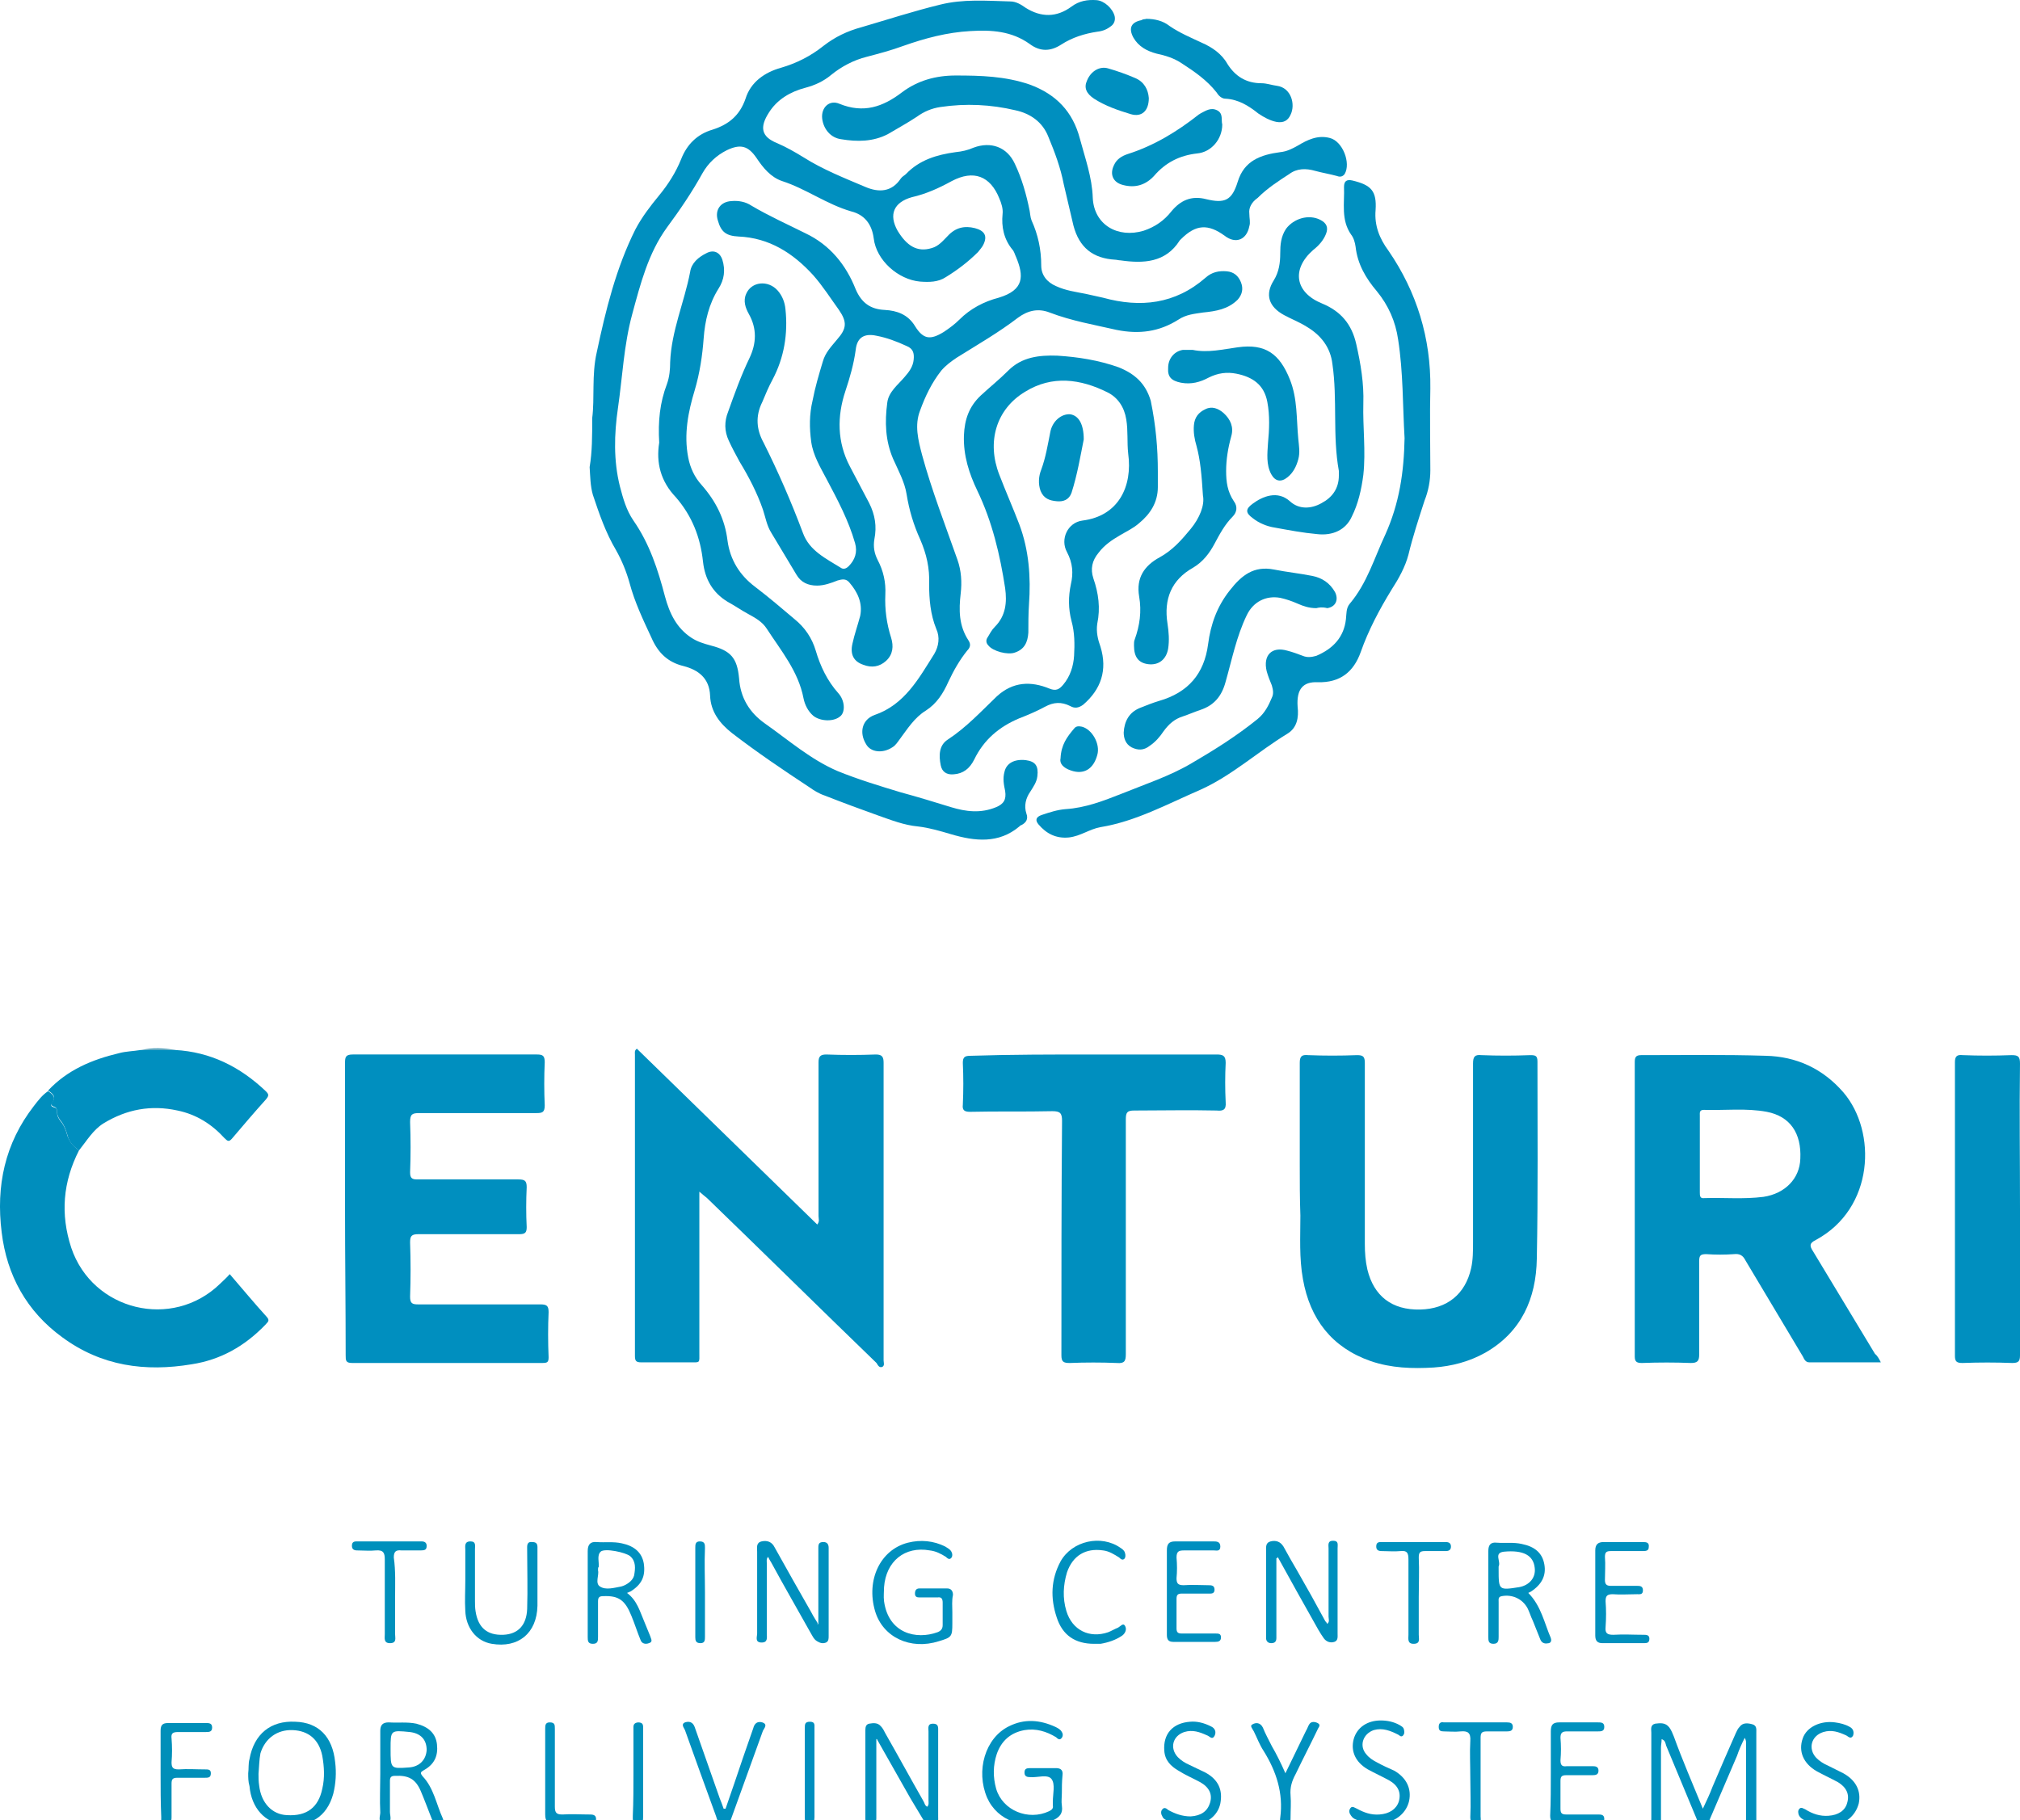<?xml version="1.0" encoding="utf-8"?>
<!-- Generator: Adobe Illustrator 16.0.0, SVG Export Plug-In . SVG Version: 6.00 Build 0)  -->
<!DOCTYPE svg PUBLIC "-//W3C//DTD SVG 1.1//EN" "http://www.w3.org/Graphics/SVG/1.1/DTD/svg11.dtd">
<svg version="1.1" id="Calque_1" xmlns="http://www.w3.org/2000/svg" xmlns:xlink="http://www.w3.org/1999/xlink" x="0px" y="0px"
	 width="1000px" height="901.338px" viewBox="0 48.035 1000 901.338" enable-background="new 0 48.035 1000 901.338"
	 xml:space="preserve">
<g>
	<path fill="#008FBF" d="M293.173,255.088c1.274-9.885-0.32-21.366,2.232-32.528c4.465-21.05,9.567-41.781,19.136-60.916
		c3.188-6.059,7.333-11.481,11.798-16.903c4.467-5.423,8.292-11.482,10.843-17.859c2.87-7.336,7.976-12.439,15.629-14.67
		c7.974-2.551,13.393-7.017,16.266-15.31c2.55-8.292,9.566-13.076,17.539-15.309c7.654-2.23,14.671-5.739,21.05-10.841
		c5.739-4.466,11.799-7.335,18.815-9.249c13.074-3.826,25.832-7.973,38.906-11.162c11.482-2.87,22.961-1.914,34.764-1.593
		c2.866,0,5.423,1.593,7.652,3.188c7.654,4.783,15.311,4.783,22.646-0.638c3.826-2.87,7.973-3.506,12.438-3.189
		c3.828,0.319,7.976,4.147,8.931,7.973c0.32,1.595,0,3.189-1.277,4.466c-2.234,1.914-4.464,2.87-7.335,3.188
		c-6.379,0.956-12.438,2.871-17.859,6.379c-5.421,3.509-10.523,3.509-15.627-0.32c-8.929-6.377-18.816-7.017-29.341-6.377
		c-11.479,0.638-22.324,3.508-33.168,7.336c-6.058,2.23-12.12,3.826-18.178,5.42c-6.382,1.594-12.438,4.783-17.541,8.93
		c-3.825,3.189-7.975,5.103-12.757,6.379c-7.334,1.914-14.03,5.739-18.179,12.438c-4.467,7.015-3.828,11.798,4.147,14.988
		c4.463,1.914,8.928,4.467,13.074,7.019c9.566,6.059,20.092,10.205,30.615,14.668c6.697,2.87,13.078,2.553,17.539-4.147
		c0.641-0.956,1.916-1.593,2.554-2.232c6.696-7.016,15.311-9.568,24.557-10.841c3.19-0.321,6.061-0.959,8.932-2.233
		c8.611-3.189,16.583-0.32,20.41,7.973c3.511,7.334,5.74,15.307,7.338,23.279c0.319,1.597,0.319,3.189,0.955,4.784
		c3.191,7.015,4.785,14.353,4.785,22.324c0,4.784,2.873,8.292,7.334,10.205c4.784,2.232,9.886,2.871,14.67,3.827
		c2.873,0.637,5.741,1.275,8.612,1.914c18.497,5.103,35.717,3.189,50.709-9.887c3.187-2.87,6.694-3.507,10.523-3.189
		c3.505,0.32,5.739,2.233,7.017,5.422c1.274,3.189,0.636,6.059-1.594,8.61c-4.783,4.783-10.844,5.739-17.221,6.377
		c-4.148,0.639-8.294,0.958-12.123,3.511c-9.563,6.059-19.451,7.333-30.612,5.101c-11.162-2.551-22.324-4.465-33.168-8.612
		c-5.741-2.23-10.843-0.956-15.631,2.553c-9.566,7.335-20.09,13.395-30.296,19.771c-2.869,1.914-5.422,3.828-7.652,6.379
		c-4.783,6.059-7.975,12.755-10.526,19.774c-2.869,7.335-0.954,14.668,0.958,22.005c4.783,17.541,11.479,34.763,17.539,51.984
		c1.915,5.422,2.231,11.162,1.595,16.584c-0.957,8.292-0.957,15.947,3.826,23.28c1.276,1.914,0.958,3.508-0.636,5.103
		c-3.827,4.783-6.697,9.886-9.25,15.308c-2.551,5.74-5.739,10.843-11.162,14.352c-5.739,3.508-9.247,9.248-13.074,14.351
		c-0.956,1.275-1.914,2.87-3.509,3.826c-4.783,3.191-10.844,2.553-13.076-1.593c-3.507-5.739-1.913-12.12,4.148-14.351
		c14.988-5.103,22.005-18.18,29.656-30.298c2.233-3.828,2.869-8.292,0.957-12.438c-2.868-7.015-3.509-14.671-3.509-22.007
		c0.32-7.973-1.273-14.988-4.465-22.324c-3.188-7.015-5.421-14.351-6.697-22.323c-0.954-6.059-4.146-11.799-6.696-17.541
		c-3.824-8.931-4.146-18.178-2.869-27.746c0.639-5.422,5.422-8.931,8.611-12.756c2.232-2.552,4.146-5.103,4.466-8.611
		c0.319-3.189-0.32-5.423-3.508-6.697c-4.784-2.232-9.888-4.146-14.989-5.102c-6.061-1.277-9.566,0.956-10.206,7.015
		c-0.956,7.019-2.871,13.714-5.104,20.41c-4.146,12.439-4.146,25.197,2.232,37.314c3.189,6.06,6.38,12.118,9.567,18.179
		c2.87,5.74,3.826,11.481,2.553,17.859c-0.641,3.826,0,7.019,1.593,10.206c2.872,5.422,4.146,11.162,3.829,17.221
		c-0.32,7.335,0.636,14.351,2.87,21.367c1.273,4.146,0.954,8.292-2.554,11.482c-3.19,2.87-7.018,3.506-11.161,1.914
		c-4.785-1.595-6.697-5.103-5.424-10.526c0.956-4.464,2.554-8.929,3.826-13.712c1.276-6.38-1.275-11.799-5.421-16.584
		c-1.595-1.914-3.507-1.595-5.741-0.958c-3.188,1.277-6.694,2.55-10.206,2.55c-4.465,0-7.972-1.592-10.204-5.422
		c-4.146-7.014-8.293-13.712-12.438-20.728c-2.232-3.508-2.869-7.655-4.146-11.48c-2.869-8.292-7.018-16.265-11.481-23.601
		c-1.912-3.507-3.828-7.015-5.421-10.525c-2.23-4.782-2.23-9.565-0.318-14.351c3.188-8.931,6.376-17.859,10.524-26.47
		c3.507-7.335,3.824-14.67-0.32-22.005c-1.596-2.87-2.87-6.38-1.273-9.887c2.549-6.059,10.841-7.02,15.627-1.597
		c2.229,2.553,3.507,5.74,3.822,9.25c1.278,12.118-0.637,23.918-6.377,34.761c-1.911,3.51-3.509,7.335-5.102,11.162
		c-3.507,7.017-2.87,13.712,0.637,20.094c7.337,14.668,13.716,29.338,19.455,44.648c3.188,8.93,11.48,12.757,19.134,17.541
		c1.274,0.636,2.554,0,3.509-0.956c3.188-3.189,4.468-7.019,3.188-11.482c-3.188-11.161-8.611-21.367-14.032-31.573
		c-3.188-6.059-6.697-11.799-7.654-18.496c-0.955-7.019-0.955-13.714,0.64-20.412c1.275-6.695,3.188-13.077,5.104-19.454
		c1.274-4.465,4.145-7.336,7.017-10.843c4.782-5.422,5.102-8.612,0.956-14.67c-4.148-5.739-7.973-11.798-12.759-17.221
		c-9.886-10.842-21.687-18.498-36.994-19.135c-6.063-0.319-8.609-2.232-10.206-7.975c-1.596-5.103,1.274-9.249,6.696-9.569
		c3.51-0.319,7.019,0.32,9.889,2.233c8.61,5.102,17.858,9.248,26.789,13.712c12.119,5.739,20.092,15.628,24.877,27.746
		c2.869,6.697,7.335,9.886,14.351,10.206c6.063,0.318,11.48,2.232,14.989,7.972c4.146,6.698,7.652,7.018,14.351,2.871
		c2.87-1.914,5.421-3.828,7.653-6.059c5.423-5.422,12.12-8.93,19.455-10.842c12.754-3.829,12.438-10.843,8.609-20.095
		c-0.637-1.275-0.957-2.87-1.912-3.826c-4.146-5.103-5.42-11.162-4.784-17.541c0.321-2.552-0.638-5.422-1.595-7.655
		c-4.466-11.162-12.758-14.351-23.6-8.609c-6.377,3.506-12.758,6.379-19.772,7.973c-8.929,2.552-11.48,8.611-7.017,16.583
		c4.465,7.335,9.566,10.843,16.901,8.611c3.511-0.958,5.741-3.828,7.976-6.058c3.825-4.147,8.292-5.103,13.396-3.828
		c4.785,1.276,6.379,3.828,4.146,8.292c-0.639,1.277-1.595,2.233-2.553,3.508c-4.783,4.785-10.206,8.932-15.947,12.439
		c-3.825,2.552-8.292,2.552-12.757,2.233c-10.842-0.958-21.688-10.526-22.962-21.368c-0.956-7.335-4.783-11.799-11.162-13.395
		c-12.12-3.507-22.324-11.162-34.123-14.988c-5.742-1.914-9.566-6.699-12.758-11.48c-4.146-6.063-7.972-7.021-14.669-3.829
		c-5.104,2.551-9.25,6.38-12.12,11.482c-5.103,9.25-11.162,18.178-17.541,26.79c-9.248,12.756-13.075,27.746-17.22,43.054
		c-4.148,15.307-4.784,30.935-7.019,46.243c-1.912,13.078-2.231,26.152,0.958,38.912c1.594,6.059,3.188,11.798,6.697,16.903
		c7.972,11.48,12.12,24.235,15.625,37.63c2.233,8.292,5.741,15.628,13.075,20.412c2.87,1.912,6.061,2.87,9.567,3.826
		c9.886,2.553,13.075,6.061,14.031,16.265c0.64,9.567,5.103,16.903,12.757,22.323c11.801,8.292,22.644,17.862,36.037,23.602
		c10.206,4.146,20.729,7.334,31.256,10.521c8.291,2.233,16.583,4.783,24.875,7.336c7.333,2.232,14.673,3.188,22.323,0
		c3.827-1.593,5.104-3.826,4.468-7.975c-0.641-3.189-1.277-6.06-0.321-9.566c0.958-4.146,4.783-6.379,10.524-5.739
		c4.783,0.636,6.38,2.87,5.744,7.974c-0.32,2.869-1.915,5.102-3.51,7.651c-2.234,3.189-3.19,7.02-1.916,10.842
		c0.961,2.554,0,4.468-2.548,5.74c-0.318,0-0.637,0.318-0.956,0.642c-10.207,8.608-22.006,7.334-33.809,3.825
		c-5.422-1.595-10.843-3.189-16.266-3.825c-7.016-0.642-13.391-3.192-19.771-5.424c-8.933-3.189-17.541-6.379-26.47-9.886
		c-2.868-0.956-5.422-2.552-7.655-4.145c-13.076-8.614-25.833-17.223-38.271-26.79c-6.06-4.784-10.523-10.525-10.841-18.499
		c-0.321-8.611-5.742-12.756-13.078-14.67c-7.972-1.914-12.757-6.697-15.945-14.032c-4.146-8.931-8.292-17.542-10.844-27.109
		c-1.593-5.74-3.828-11.162-6.697-16.265c-5.102-8.61-8.292-17.859-11.48-27.427c-1.274-4.466-1.274-8.928-1.593-13.712
		C293.173,271.672,293.173,264.021,293.173,255.088z"/>
	<path fill="#008FBF" d="M573.188,281.561c0,2.553,0,5.103,0,7.655c0,7.652-3.828,13.395-9.25,17.859
		c-2.872,2.551-6.379,4.147-9.567,6.059c-3.828,2.233-7.653,4.784-10.525,8.61c-3.188,3.828-4.146,7.974-2.549,12.758
		c2.549,7.335,3.505,14.668,1.911,22.323c-0.637,4.147,0.319,7.973,1.594,11.481c3.509,11.482,0.318,21.049-8.608,28.704
		c-2.235,1.592-4.147,1.912-6.378,0.636c-4.467-2.233-8.294-1.914-12.44,0.319c-4.146,2.232-8.609,4.147-12.754,5.74
		c-9.887,4.147-17.542,10.525-22.328,20.411c-2.23,4.463-5.419,7.015-10.204,7.335c-3.507,0.318-5.739-1.276-6.38-4.464
		c-0.955-4.784-0.955-9.887,3.51-12.757c9.247-6.058,16.582-14.034,24.236-21.368c7.972-7.334,16.903-7.651,26.154-3.826
		c3.188,1.276,4.782,0.32,6.694-1.914c3.51-4.146,5.105-9.249,5.422-14.352c0.319-5.739,0.319-11.48-1.273-17.22
		c-1.598-6.059-1.598-12.12-0.32-18.179c1.276-5.422,0.956-10.525-1.915-15.947c-3.508-6.378,0.318-14.668,7.654-15.624
		c17.858-2.233,24.876-16.903,22.644-33.169c-0.636-5.739,0-11.162-0.956-16.903c-0.956-6.063-4.146-10.842-9.25-13.395
		c-13.394-6.698-27.427-8.61-40.822-0.319c-14.351,8.611-19.136,24.876-12.755,41.141c3.189,8.292,6.697,16.263,9.887,24.555
		c4.784,12.756,5.74,26.152,4.784,39.546c-0.319,4.783-0.319,9.567-0.319,14.032c-0.32,4.784-1.915,8.292-6.7,9.885
		c-3.506,1.277-10.841-0.637-13.078-3.509c-1.273-1.275-1.273-2.87-0.315-4.146c0.954-1.596,1.912-3.51,3.507-5.102
		c5.423-5.422,6.06-12.12,5.103-19.135c-2.552-16.584-6.381-32.849-13.714-48.158c-4.146-8.611-7.016-17.54-6.697-27.426
		c0.319-7.971,2.553-14.351,8.291-19.773c4.466-4.145,9.25-7.973,13.716-12.437c6.696-6.698,15.31-7.654,24.237-7.336
		c10.206,0.636,20.412,2.233,30.3,5.739c7.976,3.189,13.394,7.973,15.945,16.584C572.229,258.917,573.188,270.08,573.188,281.561z"
		/>
	<path fill="#008FBF" d="M695.334,264.977c-0.955-15.947-0.637-32.529-3.191-48.794c-1.275-8.931-4.784-16.903-10.525-23.918
		c-5.421-6.38-9.569-13.395-10.525-22.005c-0.317-2.233-0.956-4.465-2.229-6.063c-5.104-7.333-3.191-15.624-3.509-23.599
		c0-2.87,1.273-3.828,4.146-3.189c9.25,2.231,12.118,5.103,11.482,14.668c-0.639,7.656,1.911,14.034,6.377,20.093
		c14.032,20.412,21.051,43.373,20.729,68.248c-0.318,13.396,0,27.109,0,40.503c0,5.104-0.956,10.204-2.868,14.989
		c-2.873,8.93-5.744,17.541-7.974,26.791c-1.593,6.058-4.785,11.799-8.29,17.22c-6.063,9.887-11.484,20.091-15.309,30.936
		c-3.512,9.886-10.206,15.309-21.368,14.991c-7.017-0.319-10.524,3.189-9.889,12.118c0.639,5.422-0.317,10.525-5.104,13.395
		c-14.668,8.931-27.427,20.729-43.056,27.747c-16.265,7.019-31.889,15.627-49.431,18.497c-5.421,0.959-9.886,4.464-15.627,5.104
		c-6.377,0.635-11.162-1.914-14.987-6.38c-1.915-2.234-1.274-3.826,1.596-4.782c3.827-1.277,7.651-2.553,11.797-2.87
		c9.887-0.639,18.817-4.146,27.746-7.653c11.797-4.783,23.602-8.611,34.445-14.99c11.479-6.696,22.643-13.715,32.848-22.006
		c3.505-2.871,5.422-6.696,7.018-10.524c0.956-1.914,0.638-3.828,0-6.061c-0.956-2.231-1.918-4.782-2.555-7.015
		c-1.912-7.974,2.555-12.438,10.206-10.205c2.555,0.637,5.104,1.594,7.656,2.55c2.231,0.956,4.462,0.636,6.697,0
		c8.288-3.506,13.712-9.249,14.668-18.179c0.321-2.55,0-5.422,1.914-7.652c8.609-10.205,12.118-22.645,17.541-34.126
		C692.78,297.188,695.016,281.878,695.334,264.977z"/>
	<path fill="#008FBF" d="M618.475,153.675c0,2.548,0.638,4.462,0,6.378c-1.274,6.696-6.696,8.928-12.117,4.784
		c-8.295-6.063-14.354-5.74-21.688,1.592c-0.318,0.32-0.318,0.32-0.637,0.637c-7.019,11.162-18.183,11.483-29.345,9.886
		c-0.955,0-1.911-0.318-2.548-0.318c-11.161-0.638-17.862-6.059-20.729-16.903c-1.594-6.7-3.192-13.714-4.787-20.413
		c-1.592-8.292-4.465-15.945-7.651-23.599c-2.874-7.335-8.93-11.48-16.27-13.078c-12.118-2.87-24.555-3.506-37.313-1.594
		c-4.146,0.638-7.974,2.233-11.479,4.784c-4.784,3.189-9.567,5.739-14.354,8.609c-7.335,3.827-15.309,3.827-22.963,2.553
		c-5.423-0.638-8.93-5.103-9.566-10.205c-0.639-5.422,3.507-9.569,8.608-7.336c11.802,4.785,21.368,1.594,30.937-5.739
		c7.656-5.74,16.584-8.292,26.47-8.292c12.438,0,24.557,0.318,36.676,4.464c13.074,4.784,21.368,13.396,24.875,26.79
		c2.554,9.569,6.063,19.135,6.382,29.341c0.637,13.395,12.438,20.092,25.191,16.264c5.739-1.914,10.206-5.104,13.715-9.568
		c4.467-5.423,9.887-7.973,17.223-6.059c9.25,2.233,12.756,0.636,15.627-8.609c3.187-10.526,11.479-13.396,21.05-14.671
		c3.188-0.32,5.743-1.594,8.61-3.191c4.783-2.87,9.886-5.422,15.945-3.826c6.377,1.595,10.524,12.439,7.333,17.859
		c-0.956,1.277-2.23,1.595-3.824,0.958c-3.509-0.958-7.338-1.594-10.842-2.55c-4.467-1.277-8.932-1.277-12.761,1.592
		c-5.421,3.511-10.842,7.017-15.622,11.801C619.431,148.252,618.155,151.123,618.475,153.675z"/>
	<path fill="#008FBF" d="M326.342,267.21c-0.637-10.525,0.317-19.773,3.828-29.023c1.274-3.507,1.593-7.335,1.593-10.843
		c0.641-15.626,7.018-29.658,9.887-44.649c0.641-4.466,4.147-7.336,7.974-9.248c3.509-1.914,6.697-0.638,7.974,3.188
		c1.597,5.104,0.958,9.885-1.912,14.351c-4.784,7.654-6.696,15.947-7.336,24.558c-0.638,8.611-1.914,17.22-4.465,25.832
		c-3.188,10.525-5.423,21.688-3.188,33.168c0.954,5.103,3.188,9.886,6.696,13.712c7.017,7.975,11.48,16.903,12.758,27.427
		c1.274,9.569,6.057,17.222,13.714,22.964c6.696,5.101,13.075,10.523,19.452,15.946c5.104,4.146,8.612,9.249,10.524,15.628
		c2.232,7.653,5.741,14.989,11.162,21.05c3.189,3.506,3.511,8.928,1.276,11.161c-3.192,3.189-10.206,2.87-13.715,0
		c-2.553-2.233-4.146-5.421-4.78-8.611c-2.554-13.396-11.162-23.602-18.181-34.443c-2.231-3.509-5.738-5.422-9.25-7.336
		c-3.508-1.912-6.696-4.145-10.204-6.059c-7.335-4.464-11.162-11.161-12.119-19.773c-1.276-12.118-5.423-22.643-13.396-31.891
		C326.98,286.344,324.748,277.094,326.342,267.21z"/>
	<path fill="#008FBF" d="M662.804,281.241c-3.19-17.542-0.636-35.399-3.19-52.939c-0.956-8.292-5.739-14.354-12.756-18.499
		c-3.508-2.231-7.651-3.826-11.162-5.74c-7.651-4.147-9.568-10.205-5.103-17.221c2.55-4.146,3.189-8.611,3.189-13.395
		c0-4.147,0.32-8.292,2.87-12.12c3.829-5.103,11.16-7.334,16.9-4.464c3.192,1.593,4.148,3.826,2.874,7.015
		c-1.279,3.188-3.51,5.74-6.383,7.975c-10.84,9.569-8.928,21.05,4.467,26.471c9.248,3.826,14.669,10.204,16.901,20.092
		c2.236,9.887,3.829,19.454,3.509,29.34c-0.317,11.799,1.276,23.599,0,35.398c-0.956,7.335-2.547,14.352-5.741,20.731
		c-2.871,6.377-9.25,9.567-17.22,8.611c-7.018-0.637-13.717-1.914-20.73-3.189c-4.149-0.636-7.975-2.233-11.162-4.783
		c-3.512-2.55-3.512-4.462,0-7.015c5.103-3.828,12.438-6.697,18.493-1.277c4.467,4.147,10.526,3.829,15.629,0.958
		c5.421-2.87,8.612-7.335,8.612-13.712C662.804,283.474,662.804,282.197,662.804,281.241z"/>
	<path fill="#008FBF" d="M651.642,349.17c-3.509,0-6.377-0.956-9.247-2.231c-2.868-1.277-5.741-2.233-8.611-2.87
		c-7.019-1.277-13.396,1.912-16.581,8.611c-5.105,10.526-7.338,22.007-10.524,33.169c-1.919,7.015-5.742,11.48-12.443,13.712
		c-2.867,0.956-5.739,2.233-8.607,3.189c-4.146,1.275-7.016,3.826-9.568,7.336c-1.911,2.87-4.147,5.42-7.016,7.333
		c-2.872,2.233-5.741,2.233-8.932,0.637c-2.868-1.593-3.824-4.462-3.824-7.334c0.318-5.422,2.55-9.886,7.972-12.12
		c3.192-1.275,6.377-2.552,9.57-3.508c14.35-4.146,22.323-13.396,24.235-28.066c1.275-9.886,4.465-18.815,10.843-26.79
		c5.74-7.335,11.8-12.118,21.688-10.205c6.377,1.275,12.755,1.912,19.132,3.189c4.787,0.956,8.614,3.508,11.162,7.975
		c1.917,3.826,0.326,7.333-3.823,7.971C654.512,348.532,652.917,348.851,651.642,349.17z"/>
	<path fill="#008FBF" d="M595.513,293.359c-0.643-10.207-1.28-17.54-3.192-24.557c-0.956-3.188-1.592-6.696-1.274-10.205
		c0.318-3.828,2.23-6.379,5.741-7.973c3.187-1.596,6.376-0.319,8.928,1.912c3.509,3.191,5.104,7.017,3.829,11.483
		c-1.594,5.739-2.55,11.48-2.55,17.22c0,5.422,0.638,10.206,3.824,14.99c1.916,2.551,1.597,5.422-0.638,7.654
		c-3.823,3.826-6.377,8.611-8.929,13.395c-2.553,4.784-5.739,8.929-10.524,11.799c-10.844,6.059-14.671,15.626-12.759,27.746
		c0.642,4.146,0.959,8.292,0.318,12.438c-0.956,5.422-4.78,8.292-9.884,7.652c-4.783-0.637-7.021-3.509-7.021-9.249
		c0-0.956,0-2.233,0.322-2.87c2.551-7.015,3.509-14.032,2.234-21.368c-1.593-9.248,2.549-15.307,10.205-19.454
		c6.378-3.508,10.844-8.611,15.309-14.034C593.914,304.521,596.469,298.145,595.513,293.359z"/>
	<path fill="#008FBF" d="M590.409,221.284c7.653,1.596,14.984-0.32,22.324-1.276c13.711-1.914,20.728,3.189,25.831,15.946
		c3.828,9.569,3.19,19.454,4.146,29.34c0.319,3.509,0.956,6.697,0,10.207c-0.956,3.509-2.549,6.695-5.422,8.93
		c-3.188,2.551-6.06,1.914-7.971-1.596c-2.556-4.782-1.917-10.205-1.6-15.308c0.644-6.699,0.961-13.714-0.317-20.411
		c-1.595-8.612-7.333-12.438-15.308-14.034c-4.783-0.956-9.25-0.319-13.713,1.914c-4.15,2.233-8.609,3.506-13.712,2.55
		c-4.785-0.956-6.7-2.87-6.382-7.335c0-4.782,3.19-8.292,7.338-8.931C587.856,221.284,589.131,221.284,590.409,221.284z"/>
	<path fill="#008FBF" d="M567.447,57.36c4.143,0,8.291,0.956,11.479,3.508c5.105,3.509,10.525,5.74,15.942,8.292
		c5.104,2.233,9.888,5.422,12.761,10.525c3.827,6.059,9.243,9.568,16.901,9.568c2.548,0,5.104,0.958,7.652,1.277
		c7.019,0.956,9.25,9.248,6.695,14.351c-1.273,2.87-3.505,4.146-7.016,3.507c-3.188-0.637-6.061-2.233-8.928-4.146
		c-4.783-3.827-9.889-7.019-16.266-7.336c-1.919,0-3.511-1.594-4.466-3.189c-4.784-6.058-10.844-10.206-17.221-14.351
		c-3.831-2.551-7.977-3.828-12.443-4.784c-4.78-1.277-8.927-3.507-11.481-7.973c-2.549-4.784-0.955-7.654,4.148-8.612
		C565.851,57.36,566.807,57.679,567.447,57.36z"/>
	<path fill="#008FBF" d="M605.076,109.664c0,7.334-5.421,13.713-12.438,14.352c-8.606,0.956-15.627,4.464-21.367,11.162
		c-4.148,4.464-9.245,6.059-15.31,4.464c-5.101-1.275-6.699-5.421-4.461-9.885c1.274-2.87,3.824-4.466,6.695-5.422
		c13.073-4.147,24.555-11.162,35.08-19.455c0.319-0.318,0.637-0.318,0.955-0.636c2.555-1.277,5.105-3.191,8.295-1.597
		C605.712,104.242,604.439,107.43,605.076,109.664z"/>
	<path fill="#008FBF" d="M536.51,265.613c-1.593,7.975-3.188,17.54-6.06,26.47c-1.278,3.509-4.147,4.465-7.338,4.146
		c-3.504-0.319-6.375-1.275-7.973-5.103c-1.274-3.508-0.956-7.334,0.32-10.523c2.232-6.061,3.191-12.12,4.465-18.498
		c0.957-5.423,5.421-9.249,9.888-8.931C533.957,253.814,536.51,257.96,536.51,265.613z"/>
	<path fill="#008FBF" d="M568.722,96.586c0,6.378-3.507,9.568-8.93,7.976c-6.377-1.915-12.755-4.147-18.178-7.656
		c-3.829-2.55-5.104-5.421-3.509-8.929c1.917-4.783,6.377-7.336,10.523-6.059c4.467,1.276,8.93,2.87,13.398,4.782
		C566.488,88.615,568.403,92.44,568.722,96.586z"/>
	<path fill="#008FBF" d="M525.027,423.478c0.319-6.695,3.189-10.521,6.698-14.667c0.956-1.275,2.23-1.275,3.828-0.956
		c5.104,1.275,9.246,8.609,7.652,14.032c-1.911,7.016-6.697,9.886-13.073,7.655C526.305,428.263,524.393,426.031,525.027,423.478z"
		/>
</g>
<g>
	<path fill="#0090BE" d="M842.998,943.634c1.912-4.146,3.506-7.335,4.785-10.842c3.824-8.93,7.65-17.859,11.479-26.472
		c0.638-1.275,0.957-2.232,1.912-3.19c1.594-2.231,4.148-1.912,6.377-1.273c2.236,0.637,1.912,2.553,1.912,4.145
		c0,14.035,0,28.066,0,42.099c0,1.912,0.324,3.827-2.547,3.827c-2.55,0-2.55-1.595-2.55-3.827c0-11.8,0-23.599,0-35.081
		c0-1.274,0.317-2.869-0.642-4.465c-1.594,3.189-2.868,6.061-3.823,8.931c-4.467,10.523-8.931,20.731-13.398,31.257
		c-0.637,1.592-1.275,3.507-3.505,3.189c-2.234,0-2.553-1.916-3.19-3.511c-5.104-12.116-9.888-23.919-14.99-36.039
		c-0.32-0.954-0.32-2.55-2.232-3.187c0,1.595-0.318,2.869-0.318,4.145c0,11.482,0,23.281,0,34.761c0,1.915,0.318,3.831-2.553,3.512
		c-2.548,0-2.23-1.916-2.23-3.512c0-14.031,0-28.063,0-42.096c0-1.595-0.638-3.827,1.911-4.465c2.554-0.32,5.104-0.638,7.021,1.916
		c0.954,1.274,1.592,2.869,2.23,4.465C832.792,919.397,837.896,931.197,842.998,943.634z"/>
	<path fill="#0090BE" d="M405.12,852.104c0-4.147,0-8.293,0-12.44c0-8.289,0-16.901,0-25.193c0-1.912,0.319-2.87,2.552-2.87
		c1.913,0,2.553,1.274,2.553,2.87c0,14.669,0,29.021,0,43.693c0,1.275,0,2.55-1.274,3.19c-1.595,0.638-2.871,0.316-4.465-0.639
		c-1.596-0.957-2.233-2.549-3.191-4.146c-6.379-11.479-13.076-22.962-19.453-34.762c-0.637-0.958-0.957-1.596-1.595-2.869
		c-0.958,0.958-0.639,2.231-0.639,3.189c0,11.479,0,23.278,0,34.761c0,1.912,0.639,4.466-2.553,4.466
		c-3.507,0-2.231-2.87-2.231-4.466c0-13.395,0-27.105,0-40.504c0-1.912-0.64-4.465,2.231-5.103c2.873-0.638,5.104,0.319,6.379,2.87
		c6.063,10.842,12.12,21.687,18.179,32.212c0.958,1.912,2.233,3.827,3.189,5.422C404.48,852.425,404.801,852.425,405.12,852.104z"/>
	<path fill="#0090BE" d="M631.87,819.576c0,11.799,0,23.919,0,35.719c0,1.274,0,2.549,0,3.824c0,1.915-0.956,2.553-2.547,2.553
		c-1.595,0-2.554-0.958-2.554-2.553c0-4.146,0-8.289,0-12.754c0-10.205,0-20.093,0-30.3c0-1.912-0.318-4.146,2.233-4.782
		c2.55-0.638,4.785,0,6.379,2.55c2.232,4.146,4.465,7.976,6.695,11.8c4.784,8.292,9.57,16.904,14.034,25.193
		c0.319,0.319,0.637,0.638,0.956,1.277c1.276-0.958,0.637-2.553,0.637-3.511c0-11.162,0-22.32,0-33.803
		c0-1.596-0.637-3.828,2.231-3.828c2.872,0,2.236,1.912,2.236,3.828c0,14.031,0,28.063,0,42.096c0,1.596,0.318,3.51-1.594,4.147
		c-1.915,0.638-3.829,0-5.104-1.595c-0.961-1.275-1.916-2.87-2.872-4.463c-6.697-11.799-13.395-23.919-20.095-36.039
		C632.508,819.576,632.189,819.576,631.87,819.576z"/>
	<path fill="#0090BE" d="M433.823,909.193c0,11.796,0,23.599,0,35.397c0,1.278,0,2.549,0,3.824c0,1.915-0.958,2.876-2.87,2.876
		c-1.595,0-2.553-0.961-2.553-2.553c0-14.673,0-29.343,0-44.012c0-1.596,0.319-2.869,1.912-3.189c1.913-0.32,4.147-0.638,5.74,1.273
		c0.956,0.958,1.597,2.232,2.234,3.509c6.377,11.162,12.437,22.323,18.813,33.485c0.639,0.957,0.639,2.235,1.912,2.869
		c0.958-0.954,0.641-2.231,0.641-3.188c0-11.479,0-22.643,0-34.124c0-1.596-0.641-3.827,2.229-3.827
		c2.869,0,2.553,1.915,2.553,3.827c0,14.034,0,28.063,0,42.096c0,1.595,0.32,3.507-1.596,4.146c-2.231,0.639-4.146,0-5.42-1.911
		c-2.234-3.827-4.465-7.334-6.699-11.162c-5.421-9.57-10.842-19.135-16.265-28.704C434.141,908.873,433.823,909.193,433.823,909.193
		z"/>
	<path fill="#0090BC" d="M122.877,926.095c0.319-2.231,0-4.781,0.636-7.018c2.233-12.44,10.526-19.134,22.643-18.497
		c11.482,0.32,18.499,7.335,19.773,20.092c0.638,5.104,0.32,10.525-0.956,15.627c-3.188,11.482-11.48,16.585-24.237,15.312
		c-9.567-0.958-16.265-8.293-17.221-19.135C122.877,930.239,122.877,928.324,122.877,926.095z M127.98,926.412
		c0,1.595,0,3.827,0.319,5.742c0.956,8.608,6.378,14.35,13.712,14.67c9.887,0.634,15.628-3.828,17.541-13.078
		c1.277-5.422,0.956-10.842,0-16.264c-1.595-7.977-6.697-12.44-14.67-12.759c-7.654-0.319-13.712,4.148-15.945,11.482
		C128.297,919.397,128.297,922.904,127.98,926.412z"/>
	<path fill="#0090BF" d="M471.456,846.361c0,1.916,0,3.511,0,5.423c0,6.697-0.319,7.018-6.699,8.93
		c-14.032,4.465-27.745-1.912-31.572-14.989c-4.464-15.307,2.552-30.297,16.267-33.804c6.377-1.595,12.756-0.958,18.497,1.912
		c0.956,0.638,2.231,1.278,2.869,2.232c0.638,0.961,0.956,2.553,0,3.511c-0.957,0.954-1.913,0-2.554-0.639
		c-2.549-1.595-5.102-2.872-7.972-3.192c-12.44-2.229-21.687,5.423-22.643,18.183c0,2.232-0.319,4.462,0,7.02
		c2.229,15.942,15.944,19.134,26.469,15.306c1.593-0.637,2.551-1.595,2.551-3.507c0-3.827,0-7.334,0-11.162
		c0-1.915-0.638-2.869-2.551-2.553c-2.87,0-5.74,0-8.933,0c-1.274,0-2.229-0.316-2.229-1.912c0-1.595,0.637-2.553,2.229-2.553
		c4.469,0,9.25,0,13.714,0c1.913,0,2.869,1.277,2.869,3.189C471.136,840.622,471.456,843.492,471.456,846.361z"/>
	<path fill="#0090BF" d="M525.672,935.979c0,1.916-0.318,4.147,0,6.063c0.638,4.145-1.273,6.057-5.104,7.651
		c-13.394,4.784-26.791,0-31.892-11.479c-5.741-13.397-0.956-29.659,10.845-35.402c7.654-3.826,15.307-3.187,22.959,0.32
		c1.278,0.639,2.555,1.275,3.19,2.55c0.638,0.958,0.638,2.236-0.318,3.19c-0.956,0.957-1.911,0-2.555-0.634
		c-4.778-2.874-9.883-4.47-15.622-3.511c-7.019,1.273-11.483,5.423-13.714,11.799c-1.913,5.742-1.913,11.482-0.318,17.223
		c3.19,10.842,15.945,15.947,26.151,11.162c1.275-0.638,2.23-1.274,1.912-2.87c0-0.637,0-1.274,0-1.915
		c0-3.824,1.273-8.609-0.637-11.162c-1.912-2.55-7.016-0.638-10.525-0.954c-1.594,0-2.868-0.32-2.868-2.235
		c0-1.912,0.956-2.232,2.868-2.232c4.148,0,8.293,0,12.754,0c2.555,0,3.511,1.278,3.193,3.511
		C525.672,930.56,525.672,933.109,525.672,935.979z"/>
	<path fill="#0090BC" d="M188.255,926.412c0-7.015,0-14.354,0-21.367c0-2.869,1.277-4.146,4.147-4.146
		c4.464,0.319,9.25-0.317,13.714,0.641c6.059,1.592,9.567,4.782,10.204,10.201c0.638,5.743-1.275,9.888-6.378,12.757
		c-1.594,0.958-2.233,1.273-0.638,3.189c5.421,5.743,6.697,13.716,9.886,20.729c0.638,1.277,0,1.915-1.275,2.232
		c-1.914,0.319-3.189,0-4.147-1.912c-1.912-4.782-3.508-9.25-5.422-13.712c-2.551-6.061-6.059-7.977-12.757-7.655
		c-1.914,0-2.552,0.638-2.552,2.553c0,5.104,0,10.205,0,15.308c0,2.231,1.596,5.42-2.55,5.42c-3.826,0-2.233-3.19-2.233-5.104
		C187.936,939.486,188.255,932.792,188.255,926.412z M193.358,913.975c0,9.886,0,9.886,8.931,9.247
		c5.421-0.319,8.609-3.823,8.931-8.612c0-5.103-2.872-8.288-8.292-8.931C193.358,904.725,193.358,904.725,193.358,913.975z"/>
	<path fill="#0090BF" d="M310.402,836.798c5.102,3.827,6.376,9.247,8.608,14.354c0.958,2.231,1.912,4.78,2.87,7.014
		c0.32,1.278,1.595,2.874-0.638,3.508c-1.595,0.637-3.509,0.32-4.147-1.592c-1.594-3.828-2.87-7.972-4.463-11.8
		c-3.188-7.977-6.378-10.208-14.032-9.889c-1.912,0-2.551,0.639-2.551,2.551c0,5.742,0,11.803,0,17.542c0,1.916,0,3.508-2.553,3.508
		c-2.549,0-2.549-1.592-2.549-3.508c0-14.031,0-28.381,0-42.416c0-3.189,1.274-4.781,4.465-4.466
		c4.146,0.32,8.292-0.315,12.437,0.639c6.061,1.277,9.887,4.465,10.845,9.888c0.956,6.377-0.956,10.521-6.697,14.031
		C311.677,836.157,311.355,836.478,310.402,836.798z M296.05,825.633c0.639,2.232-1.595,6.38,0.956,7.976
		c2.87,1.911,7.016,0.638,10.523,0c1.274-0.32,2.551-0.957,3.828-1.915c1.274-0.954,2.231-2.232,2.551-3.508
		c0.637-3.508,0.956-7.018-1.914-9.566c-2.232-1.915-12.757-4.147-14.669-2.232c-1.916,1.912-0.638,5.104-0.958,7.651
		C296.05,824.037,296.05,824.678,296.05,825.633z"/>
	<path fill="#0090BE" d="M756.569,836.798c6.379,6.377,7.974,14.989,11.161,22.321c0.318,0.957,0.318,2.234-0.955,2.553
		c-1.595,0.32-3.19,0.32-4.146-1.596c-1.276-3.189-2.549-6.377-3.831-9.566c-0.954-1.916-1.591-4.147-2.547-6.061
		c-2.554-4.785-7.651-7.019-12.756-6.061c-1.915,0.32-1.595,1.596-1.595,2.87c0,5.742,0,11.482,0,17.223
		c0,1.592,0,3.507-2.551,3.507c-2.555,0-2.555-1.593-2.555-3.507c0-14.032,0-28.382,0-42.416c0-3.19,1.28-4.466,4.149-4.148
		c4.146,0.321,8.293-0.316,12.438,0.638c6.382,1.278,10.206,4.47,11.162,10.208c0.959,5.419-1.276,9.884-6.697,13.396
		C757.844,836.157,757.207,836.478,756.569,836.798z M741.896,824.995c0,10.523,0,10.523,10.205,8.933
		c5.104-0.957,8.295-4.785,7.659-9.569c-0.643-6.061-5.423-8.931-15.313-7.973c-5.103,0.639-1.274,4.782-2.554,7.335
		C741.896,823.721,741.896,824.357,741.896,824.995z"/>
	<path fill="#0090BE" d="M230.352,830.418c0-5.106,0-9.888,0-14.99c0-1.595-0.637-4.145,2.551-4.145c2.87,0,2.233,2.231,2.233,3.824
		c0,8.612,0,17.223,0,25.515c0,1.915,0,3.511,0.319,5.423c1.275,7.972,5.74,11.799,13.712,11.482
		c7.334-0.324,11.481-4.785,11.801-12.759c0.319-9.887,0-19.773,0-29.342c0-1.912-0.319-4.145,2.55-3.827
		c2.87,0,2.55,1.915,2.55,3.827c0,9.25,0,18.497,0,27.747c-0.318,13.712-9.567,21.05-22.643,18.813
		c-7.653-1.274-12.757-7.973-13.076-16.265C230.033,840.622,230.352,835.521,230.352,830.418L230.352,830.418z"/>
	<path fill="#0090BE" d="M789.737,836.798c0-7.018,0-14.032,0-21.053c0-2.87,1.275-4.146,4.148-4.146c6.377,0,13.074,0,19.451,0
		c1.917,0,3.191,0.32,2.873,2.554c0,1.912-1.599,1.912-3.193,1.912c-5.103,0-10.206,0-15.309,0c-2.23,0-3.188,0.319-3.188,2.872
		c0.32,3.824,0,7.651,0,11.479c0,2.232,0.958,2.869,2.87,2.869c4.146,0,8.292,0,12.757,0c1.595,0,3.188,0,3.188,2.231
		c0,2.232-1.592,1.912-2.866,1.912c-4.146,0-8.294,0.32-12.118,0c-2.871,0-3.509,0.958-3.509,3.511
		c0.318,4.147,0.318,8.293,0,12.758c-0.319,3.188,0.956,3.828,3.827,3.828c5.104-0.324,9.885,0,14.986,0
		c1.279,0,2.873,0,2.873,1.911c0,1.912-0.955,2.232-2.555,2.232c-7.015,0-13.71,0-20.726,0c-2.555,0-3.51-1.275-3.51-3.828
		C789.737,850.83,789.737,843.813,789.737,836.798z"/>
	<path fill="#0091BE" d="M767.731,926.095c0-7.018,0-13.715,0-20.729c0-3.189,0.956-4.465,4.146-4.465c6.377,0,12.756,0,19.135,0
		c1.593,0,3.191,0,3.191,2.231c0,2.232-1.599,2.232-3.191,2.232c-5.104,0-10.206,0-15.311,0c-2.23,0-3.188,0.638-3.188,3.189
		c0.318,3.828,0.318,7.335,0,11.162c0,2.553,0.956,3.19,3.188,2.87c4.147,0,8.294,0,12.759,0c1.594,0,2.868,0.32,2.868,2.232
		c0,1.914-1.274,2.234-2.868,2.234c-4.465,0-8.612,0-13.077,0c-2.229,0-2.868,0.639-2.868,2.87c0,4.465,0,9.247,0,13.712
		c0,2.235,0.639,2.873,2.868,2.873c5.104,0,10.524,0,15.627,0c1.592,0,3.191,0,3.191,2.232c0,2.229-1.599,2.229-3.191,2.229
		c-6.694,0-13.393,0-19.77,0c-2.873,0-3.829-1.273-3.829-3.824C767.731,940.127,767.731,933.109,767.731,926.095z"/>
	<path fill="#0090BE" d="M359.195,943.634c2.87-8.289,5.739-16.581,8.608-25.189c1.597-4.789,3.509-9.889,5.104-14.674
		c0.635-2.553,2.232-3.507,4.463-2.869c2.869,0.958,0.958,2.869,0.32,4.145c-5.104,14.036-10.206,28.388-15.312,42.416
		c-0.635,1.916-1.273,3.831-3.823,3.831c-2.869,0-3.509-1.915-4.147-4.146c-5.104-14.032-10.204-28.063-15.309-42.416
		c-0.318-0.958-2.23-2.87,0-3.828c1.913-0.638,3.827-0.32,4.783,2.231c4.147,11.8,8.292,23.601,12.438,35.398
		c0.638,1.599,1.277,3.189,1.915,5.105C358.558,943.634,358.876,943.634,359.195,943.634z"/>
	<path fill="#008FBF" d="M577.658,836.478c0-7.018,0-13.712,0-20.731c0-3.188,0.956-4.462,4.143-4.462c6.377,0,12.442,0,18.819,0
		c1.594,0,3.505,0,3.505,2.55c0,2.553-1.911,1.912-3.188,1.912c-4.786,0-9.569,0-14.673,0c-2.549,0-3.827,0.32-3.827,3.511
		c0.318,3.507,0.318,7.019,0,10.204c0,2.553,0.642,3.511,3.51,3.511c4.147-0.319,8.293,0,12.115,0c1.598,0,3.194,0,3.194,2.229
		c0,2.231-1.918,1.916-3.194,1.916c-4.146,0-8.286,0-12.753,0c-1.911,0-2.872,0.315-2.872,2.549c0,4.785,0,9.57,0,14.669
		c0,1.916,0.642,2.554,2.554,2.554c5.421,0,10.842,0,16.583,0c1.594,0,2.868,0,2.868,1.911c0,1.916-1.274,2.236-2.868,2.236
		c-7.017,0-13.715,0-20.73,0c-2.548,0-3.187-1.278-3.187-3.507C577.658,850.83,577.658,843.813,577.658,836.478z"/>
	<path fill="#0090BE" d="M903.912,951.604c-4.147,0.32-7.338-0.637-10.524-2.231c-1.277-0.637-2.236-1.278-2.873-2.549
		c-0.319-0.958-0.638-2.236,0.318-3.19c0.956-0.958,1.916,0,2.874,0.32c3.505,2.231,7.332,3.507,11.48,3.187
		c4.782-0.315,8.289-2.549,9.25-6.377c1.273-4.146-0.32-7.653-4.468-10.204c-3.507-1.914-7.016-3.507-10.523-5.423
		c-6.697-3.822-9.25-9.887-7.018-16.264c1.914-5.743,8.93-8.93,15.947-7.976c2.548,0.319,5.101,0.958,7.335,2.231
		c1.912,0.958,2.23,2.87,1.59,4.468c-1.273,1.912-2.549,0-3.509-0.319c-3.504-1.596-7.014-2.873-11.162-1.596
		c-6.058,1.915-7.65,8.292-3.504,12.758c1.592,1.592,3.504,2.87,5.74,3.827c2.551,1.274,5.104,2.55,7.653,3.824
		c6.378,3.51,8.931,8.931,7.655,14.989c-1.595,6.06-6.7,10.524-13.713,10.845C905.188,951.604,904.229,951.604,903.912,951.604z"/>
	<path fill="#0090BE" d="M681.621,951.292c-3.504,0.317-7.014-0.641-10.199-2.235c-0.959-0.319-1.917-0.958-2.555-1.916
		c-0.956-1.273-1.274-2.549-0.32-3.823c0.958-1.277,2.234,0,3.193,0.316c3.506,1.912,7.015,3.19,11.162,2.87
		c4.779-0.317,8.289-2.55,9.564-6.377c1.278-4.465-0.32-7.976-4.785-10.525c-3.505-1.915-7.018-3.507-10.521-5.419
		c-6.063-3.511-8.614-8.933-7.02-14.988c1.598-5.743,6.698-9.25,13.397-9.25c3.187,0,6.375,0.637,9.243,2.231
		c0.961,0.638,1.917,0.957,2.236,2.232c0.319,1.277,0.319,2.231-0.637,3.192c-0.956,0.639-1.599-0.319-2.236-0.641
		c-3.823-1.912-7.652-3.507-12.117-2.232c-5.421,1.912-7.333,7.977-3.51,12.12c1.278,1.596,3.19,2.869,5.104,3.827
		c2.875,1.595,5.741,2.87,8.614,4.146c6.06,3.507,8.612,8.933,7.333,14.988c-1.274,5.739-6.377,10.204-12.754,10.843
		C683.857,951.604,682.582,951.292,681.621,951.292z"/>
	<path fill="#0090BF" d="M588.5,951.604c-4.463,0.32-7.654-0.956-10.84-2.231c-0.961-0.32-1.917-0.957-2.237-1.915
		c-0.636-0.954-0.956-2.55,0-3.504c0.956-1.278,2.237-0.32,2.873,0.316c3.505,1.915,7.016,3.189,11.162,3.189
		c5.104-0.32,8.289-2.549,9.563-6.697c1.28-4.146-0.317-7.653-4.777-10.204c-3.509-1.915-7.338-3.507-10.845-5.742
		c-3.826-2.232-6.699-5.103-7.019-9.885c-0.636-8.292,4.149-13.715,12.759-14.353c3.507-0.32,7.017,0.638,10.202,2.232
		c2.236,0.957,2.873,2.869,1.917,4.784c-1.275,2.232-2.554,0-3.829-0.315c-3.505-1.6-7.016-2.873-11.162-1.6
		c-5.738,1.915-7.333,7.977-3.187,12.438c1.592,1.599,3.504,2.873,5.741,3.831c2.548,1.273,5.421,2.55,7.971,3.824
		c6.378,3.511,8.612,8.611,7.334,15.31c-1.274,6.061-6.697,10.208-13.393,10.525C589.458,951.604,588.5,951.604,588.5,951.604z"/>
	<path fill="#0090BE" d="M541.617,861.992c-9.248,0-15.625-4.148-18.493-13.078c-3.191-9.566-2.875-18.813,1.912-27.743
		c5.74-10.204,20.094-13.395,29.655-6.697c0.962,0.639,1.918,1.274,2.237,2.554c0.318,0.954,0.318,2.231-0.319,2.87
		c-0.956,0.953-1.918,0-2.554-0.639c-2.55-1.595-5.104-3.192-7.973-3.511c-8.612-1.274-14.991,2.553-17.862,10.842
		c-1.912,6.381-2.23,12.758-0.318,19.138c2.872,9.567,11.483,13.713,20.73,10.524c1.598-0.637,3.19-1.595,4.783-2.232
		c1.274-0.637,2.555-2.553,3.511-0.956c0.956,1.595,0.318,3.507-1.275,4.784c-3.192,2.232-7.019,3.507-10.843,4.146
		C543.529,861.992,542.573,861.992,541.617,861.992z"/>
	<path fill="#008FB9" d="M79.503,926.412c0-7.015,0-14.354,0-21.367c0-2.869,0.956-3.827,3.828-3.827c6.059,0,12.12,0,18.496,0
		c1.594,0,3.191,0,3.191,2.232c0,2.231-1.597,2.231-3.191,2.231c-4.464,0-9.249,0-13.712,0c-2.553,0-3.509,0.639-3.189,3.193
		c0.32,3.828,0.32,7.973,0,11.796c0,2.553,0.637,3.511,3.509,3.511c4.464-0.319,8.609,0,13.075,0c1.595,0,2.87,0,2.87,1.912
		c0,2.232-1.274,2.232-3.188,2.232c-4.465,0-8.931,0-13.396,0c-2.233,0-2.87,0.641-2.87,2.87c0,5.422,0,10.845,0,16.584
		c0,1.912-0.319,3.511-2.87,3.511c-2.552,0-2.233-1.915-2.233-3.511C79.503,940.443,79.503,933.43,79.503,926.412z"/>
	<path fill="#0090BE" d="M636.337,926.095c3.509-7.335,7.017-14.353,10.206-21.05c0.638-0.957,0.956-2.231,1.594-3.188
		c0.959-1.597,2.871-1.275,4.146-0.639c1.912,0.958,0.319,2.232,0,3.19c-3.508,7.334-7.335,14.669-10.842,22.004
		c-1.912,3.51-2.868,6.7-2.551,10.523c0.318,3.831,0,7.339,0,11.162c0,1.915,0,3.512-2.553,3.512c-2.55,0-2.87-1.597-2.55-3.512
		c1.594-12.116-1.915-22.962-8.292-33.166c-1.912-2.87-3.19-6.377-4.785-9.566c-0.638-1.277-2.231-2.869-0.638-3.507
		c1.598-0.959,3.828-0.959,5.104,1.592c1.276,3.189,2.871,6.06,4.466,9.247C631.87,916.527,634.104,920.989,636.337,926.095z"/>
	<path fill="#0090BC" d="M195.589,839.027c0,6.063,0,12.118,0,18.18c0,1.912,0.957,4.465-2.552,4.465
		c-3.189,0-2.55-2.553-2.55-4.465c0-12.438,0-24.557,0-36.994c0-3.188-0.637-4.785-4.465-4.468c-2.87,0.32-6.059,0-9.248,0
		c-1.594,0-2.55-0.634-2.55-2.229c0-1.595,0.636-2.231,2.231-2.231c10.842,0,21.367,0,32.211,0c1.595,0,2.553,0.634,2.553,2.231
		c0,1.912-0.958,2.229-2.872,2.229c-3.189,0-6.379,0-9.568,0c-2.87-0.317-3.826,0.641-3.826,3.511
		C195.909,825.953,195.589,832.65,195.589,839.027z"/>
	<path fill="#0091BE" d="M702.354,838.71c0,6.38,0,12.44,0,18.817c0,1.912,0.955,4.465-2.549,4.465
		c-3.191,0-2.553-2.553-2.553-4.465c0-12.438,0-24.877,0-37.314c0-3.187-0.638-4.465-3.824-4.146c-3.191,0.319-6.382,0-9.568,0
		c-1.594,0-2.553-0.639-2.553-2.232c0-1.592,0.638-2.231,2.233-2.231c10.844,0,21.368,0,32.214,0c1.594,0,2.547,0.638,2.547,2.231
		s-0.953,2.232-2.547,2.232c-3.511,0-7.02,0-10.207,0c-2.554,0-3.192,0.638-3.192,3.192
		C702.671,825.633,702.354,832.013,702.354,838.71z"/>
	<path fill="#0090BF" d="M727.868,928.007c0-6.06-0.32-12.116,0-17.854c0.317-4.151-1.276-5.106-4.785-4.786
		c-2.873,0.316-5.741,0-8.294,0c-1.594,0-2.55-0.32-2.55-2.235c0-1.912,0.956-2.55,2.55-2.231c10.523,0,21.049,0,31.256,0
		c1.593,0,2.873,0.319,2.873,2.231c0,1.915-1.28,2.235-2.873,2.235c-3.189,0-6.696,0-9.888,0c-2.548,0-3.188,0.635-3.188,3.189
		c0,13.074,0,26.152,0,38.905c0,1.278,0.638,2.874-1.598,3.508c-2.547,0.642-3.503-0.638-3.503-3.188
		C728.188,941.401,727.868,934.704,727.868,928.007z"/>
	<path fill="#0090BF" d="M269.899,925.454c0-7.016,0-14.35,0-21.366c0-1.592,0-3.19,2.233-3.19c2.552,0,2.552,1.278,2.552,3.19
		c0,12.757,0,25.834,0,38.588c0,3.194,0.956,3.828,3.826,3.828c4.465-0.317,8.61,0,13.078,0c1.593,0,3.505,0,3.505,2.235
		c0,2.553-1.912,2.229-3.505,2.229c-5.739,0-11.163,0-16.904,0c-3.508,0-4.783-0.955-4.783-4.462
		C269.899,939.486,269.899,932.476,269.899,925.454z"/>
	<path fill="#0090BC" d="M313.59,925.774c0-7.016,0-14.354,0-21.366c0-1.597-0.318-3.19,2.231-3.508c2.87,0,2.553,1.596,2.553,3.508
		c0,14.352,0,28.701,0,43.053c0,1.916,0,3.831-2.553,3.508c-2.87,0-2.55-1.912-2.55-3.828
		C313.59,940.127,313.59,933.109,313.59,925.774z"/>
	<path fill="#008FBF" d="M348.991,836.478c0,7.336,0,14.67,0,22.008c0,1.592,0,3.188-2.232,3.188c-2.231,0-2.553-1.274-2.553-2.87
		c0-14.666,0-29.659,0-44.328c0-1.595,0-3.189,2.234-3.189c2.551,0,2.551,1.592,2.551,3.189
		C348.67,822.125,348.991,829.143,348.991,836.478z"/>
	<path fill="#008FBF" d="M403.207,926.095c0,7.335,0,14.354,0,21.688c0,1.912-0.319,3.188-2.553,3.188
		c-2.232,0-2.232-1.592-2.232-3.188c0-14.669,0-29.338,0-44.012c0-1.911,0-3.189,2.551-3.189c2.552,0,2.232,1.596,2.232,3.189
		C403.207,911.422,403.207,918.76,403.207,926.095z"/>
</g>
<g>
	<path fill="#008FBF" d="M931.111,722.624c-12.119,0-23.919,0-35.399,0c-1.916,0-2.552-1.595-3.19-2.87
		c-9.567-15.947-18.814-31.574-28.383-47.518c-1.276-2.554-2.873-3.512-5.74-3.194c-4.466,0.32-9.25,0.32-13.716,0
		c-2.868,0-3.505,0.643-3.505,3.511c0,15.308,0,30.935,0,46.244c0,3.189-0.958,4.145-4.147,4.145
		c-7.975-0.316-15.945-0.316-24.236,0c-2.553,0-3.509-0.635-3.509-3.188c0-48.479,0-97.271,0-145.748
		c0-2.231,0.32-3.507,3.191-3.507c20.408,0,41.141-0.317,61.551,0.32c15.309,0.319,28.384,6.377,38.591,18.176
		c16.582,19.455,15.306,57.406-13.714,73.036c-3.19,1.592-3.19,2.87-1.278,5.74c10.206,16.9,20.412,33.803,30.619,50.708
		C929.198,719.117,930.154,720.708,931.111,722.624z M841.496,619.292c0,6.38,0,12.757,0,19.137c0,1.597,0,3.19,2.229,2.87
		c9.889-0.319,19.455,0.638,29.343-0.638c10.521-1.591,17.858-8.93,18.18-18.816c0.636-12.754-5.105-21.05-16.584-23.277
		c-10.205-1.916-20.729-0.639-31.254-0.958c-2.232,0-1.912,1.595-1.912,2.868C841.496,606.854,841.496,613.231,841.496,619.292z"/>
	<path fill="#008FBF" d="M346.214,638.108c0,27.109,0,53.262,0,79.412c0,5.74,0.637,5.104-5.104,5.104c-7.973,0-15.945,0-23.6,0
		c-2.551,0-3.188-0.638-3.188-3.188c0-49.754,0-99.505,0-149.256c0-0.958-0.32-1.915,0.956-2.869
		c29.66,29.021,59.318,57.723,89.297,87.062c1.273-1.592,0.639-2.87,0.639-4.146c0-25.515,0-50.708,0-76.223
		c0-2.87,0.958-3.824,3.828-3.824c8.292,0.317,16.264,0.317,24.553,0c3.192,0,3.829,1.274,3.829,4.146c0,49.112,0,98.227,0,147.34
		c0,0.958,0.641,2.55-0.637,3.19c-1.594,0.638-2.234-0.958-2.87-1.916c-28.066-27.105-55.813-54.535-83.876-81.643
		C348.763,640.345,347.809,639.387,346.214,638.108z"/>
	<path fill="#008FBF" d="M643.446,624.714c0-16.9,0-33.807,0-50.388c0-3.19,0.956-4.146,4.146-3.827
		c7.976,0.32,15.948,0.32,24.236,0c2.874,0,3.83,0.637,3.83,3.827c0,29.979,0,59.638,0,89.617c0,4.462,0.32,8.612,1.275,12.754
		c3.189,13.078,12.116,20.096,26.149,19.774c13.396-0.32,22.324-7.654,25.192-20.413c0.956-4.144,0.956-8.607,0.956-13.072
		c0-29.344,0-58.998,0-88.341c0-3.507,0.961-4.465,4.148-4.146c7.974,0.32,15.946,0.32,24.238,0c2.55,0,3.505,0.32,3.505,3.189
		c0,32.528,0.319,65.062-0.318,97.586c-0.319,19.774-7.65,36.359-25.511,46.563c-7.976,4.465-16.583,6.697-25.515,7.334
		c-10.526,0.638-21.052,0.321-31.258-3.188c-19.135-6.697-29.978-20.729-33.484-40.504c-1.913-10.521-1.276-21.048-1.276-31.567
		C643.446,641.299,643.446,633.007,643.446,624.714z"/>
	<path fill="#008FBF" d="M170.807,646.401c0-23.92,0-47.84,0-72.075c0-2.87,0.32-4.146,3.826-4.146c30.299,0,60.595,0,91.211,0
		c2.87,0,3.826,0.639,3.826,3.824c-0.318,7.015-0.318,14.354,0,21.37c0,3.504-1.274,3.824-4.145,3.824c-19.456,0-38.91,0-58.044,0
		c-3.506,0-4.464,0.637-4.464,4.468c0.318,8.289,0.318,16.581,0,24.874c0,2.869,0.958,3.507,3.508,3.507c16.584,0,33.485,0,50.07,0
		c3.188,0,4.146,0.638,4.146,3.827c-0.319,6.697-0.319,13.396,0,19.775c0,2.549-0.636,3.507-3.508,3.507
		c-16.584,0-33.487,0-50.072,0c-3.506,0-4.146,0.958-4.146,4.145c0.319,8.931,0.319,17.859,0,26.789c0,3.19,0.958,3.831,3.828,3.831
		c20.092,0,40.183,0,60.595,0c3.188,0,4.146,0.638,4.146,3.827c-0.319,7.331-0.319,14.666,0,22.321c0,2.553-0.638,2.869-3.188,2.869
		c-31.255,0-62.829,0-94.083,0c-3.189,0-3.189-1.274-3.189-3.823C171.126,694.881,170.807,670.638,170.807,646.401z"/>
	<path fill="#008FBF" d="M541.391,570.182c20.412,0,40.506,0,60.912,0c3.194,0,4.467,0.639,4.467,4.146
		c-0.317,6.377-0.317,13.074,0,19.454c0.318,3.828-1.273,4.465-4.467,4.145c-13.709-0.315-27.426,0-40.818,0
		c-3.511,0-4.149,0.958-4.149,4.465c0,38.59,0,77.179,0,116.087c0,3.508-0.636,4.785-4.459,4.465c-7.659-0.32-15.627-0.32-23.284,0
		c-3.188,0-4.145-0.638-4.145-3.827c0-38.589,0-77.177,0.319-116.086c0-3.827-0.956-4.782-4.786-4.782
		c-13.714,0.317-27.426,0-40.822,0.317c-2.87,0-3.826-0.954-3.509-3.508c0.319-7.018,0.319-13.712,0-20.729
		c0-2.87,0.958-3.507,3.827-3.507C500.251,570.182,520.979,570.182,541.391,570.182z"/>
	<path fill="#008EBD" d="M39.094,617.7c-7.973,15.623-9.248,31.57-3.826,48.154c10.523,31.259,50.069,40.824,73.67,17.863
		c1.595-1.599,3.189-2.873,4.784-4.785c6.06,7.019,12.118,14.35,18.496,21.366c1.594,1.912,0,2.549-0.956,3.824
		c-10.206,10.528-22.006,17.226-36.357,19.454c-22.962,3.831-44.649,0.958-64.104-13.396c-17.54-12.754-27.427-30.616-29.978-51.985
		c-2.87-22.962,1.595-44.004,15.945-62.506c2.233-2.868,4.147-5.422,7.017-7.338c2.551,1.597,4.145,3.19,1.914,6.063
		c-0.638,0.958-0.319,1.592,0.956,1.912c1.595,0.319,1.595,1.277,1.595,2.55c0,1.595,0.636,2.869,1.594,4.146
		c1.912,2.232,2.87,4.785,3.507,7.336C34.627,613.869,36.543,615.784,39.094,617.7z"/>
	<path fill="#008FBF" d="M1000,646.718c0,24.24,0,48.163,0,72.399c0,2.869-0.641,3.823-3.829,3.823
		c-8.294-0.316-16.265-0.316-24.559,0c-2.868,0-3.824-0.635-3.824-3.504c0-48.477,0-96.951,0-145.428
		c0-2.87,0.956-3.828,3.824-3.508c7.976,0.32,15.944,0.32,24.239,0c3.188,0,4.147,0.638,4.147,4.146
		C999.676,598.245,1000,622.485,1000,646.718z"/>
	<path fill="#008FBF" d="M39.094,617.7c-2.551-1.916-4.783-3.831-5.739-7.655c-0.638-2.231-1.595-5.103-3.507-7.338
		c-0.958-1.274-1.594-2.55-1.594-4.146c0-1.273-0.319-2.231-1.595-2.55c-0.956-0.319-1.594-0.957-0.956-1.915
		c2.231-2.87,0.637-4.461-1.914-6.06c9.568-10.205,21.686-15.308,35.083-18.497c3.506-0.958,7.017-0.958,10.842-1.595
		c5.74,0,11.162,0,16.903,0c17.54,0.957,32.211,8.292,44.969,20.412c1.594,1.595,1.594,2.231,0,4.146
		c-5.741,6.377-11.164,12.754-16.584,19.134c-1.597,1.912-2.233,1.597-3.829,0c-6.377-7.018-14.031-11.799-23.281-13.711
		c-13.076-2.87-25.194-0.638-36.677,6.377C46.111,607.492,42.919,612.915,39.094,617.7z"/>
	<path fill="#4C9DB9" d="M86.933,567.946c-5.74,0-11.162,0-16.903,0C75.451,566.671,81.19,566.988,86.933,567.946z"/>
</g>
</svg>
